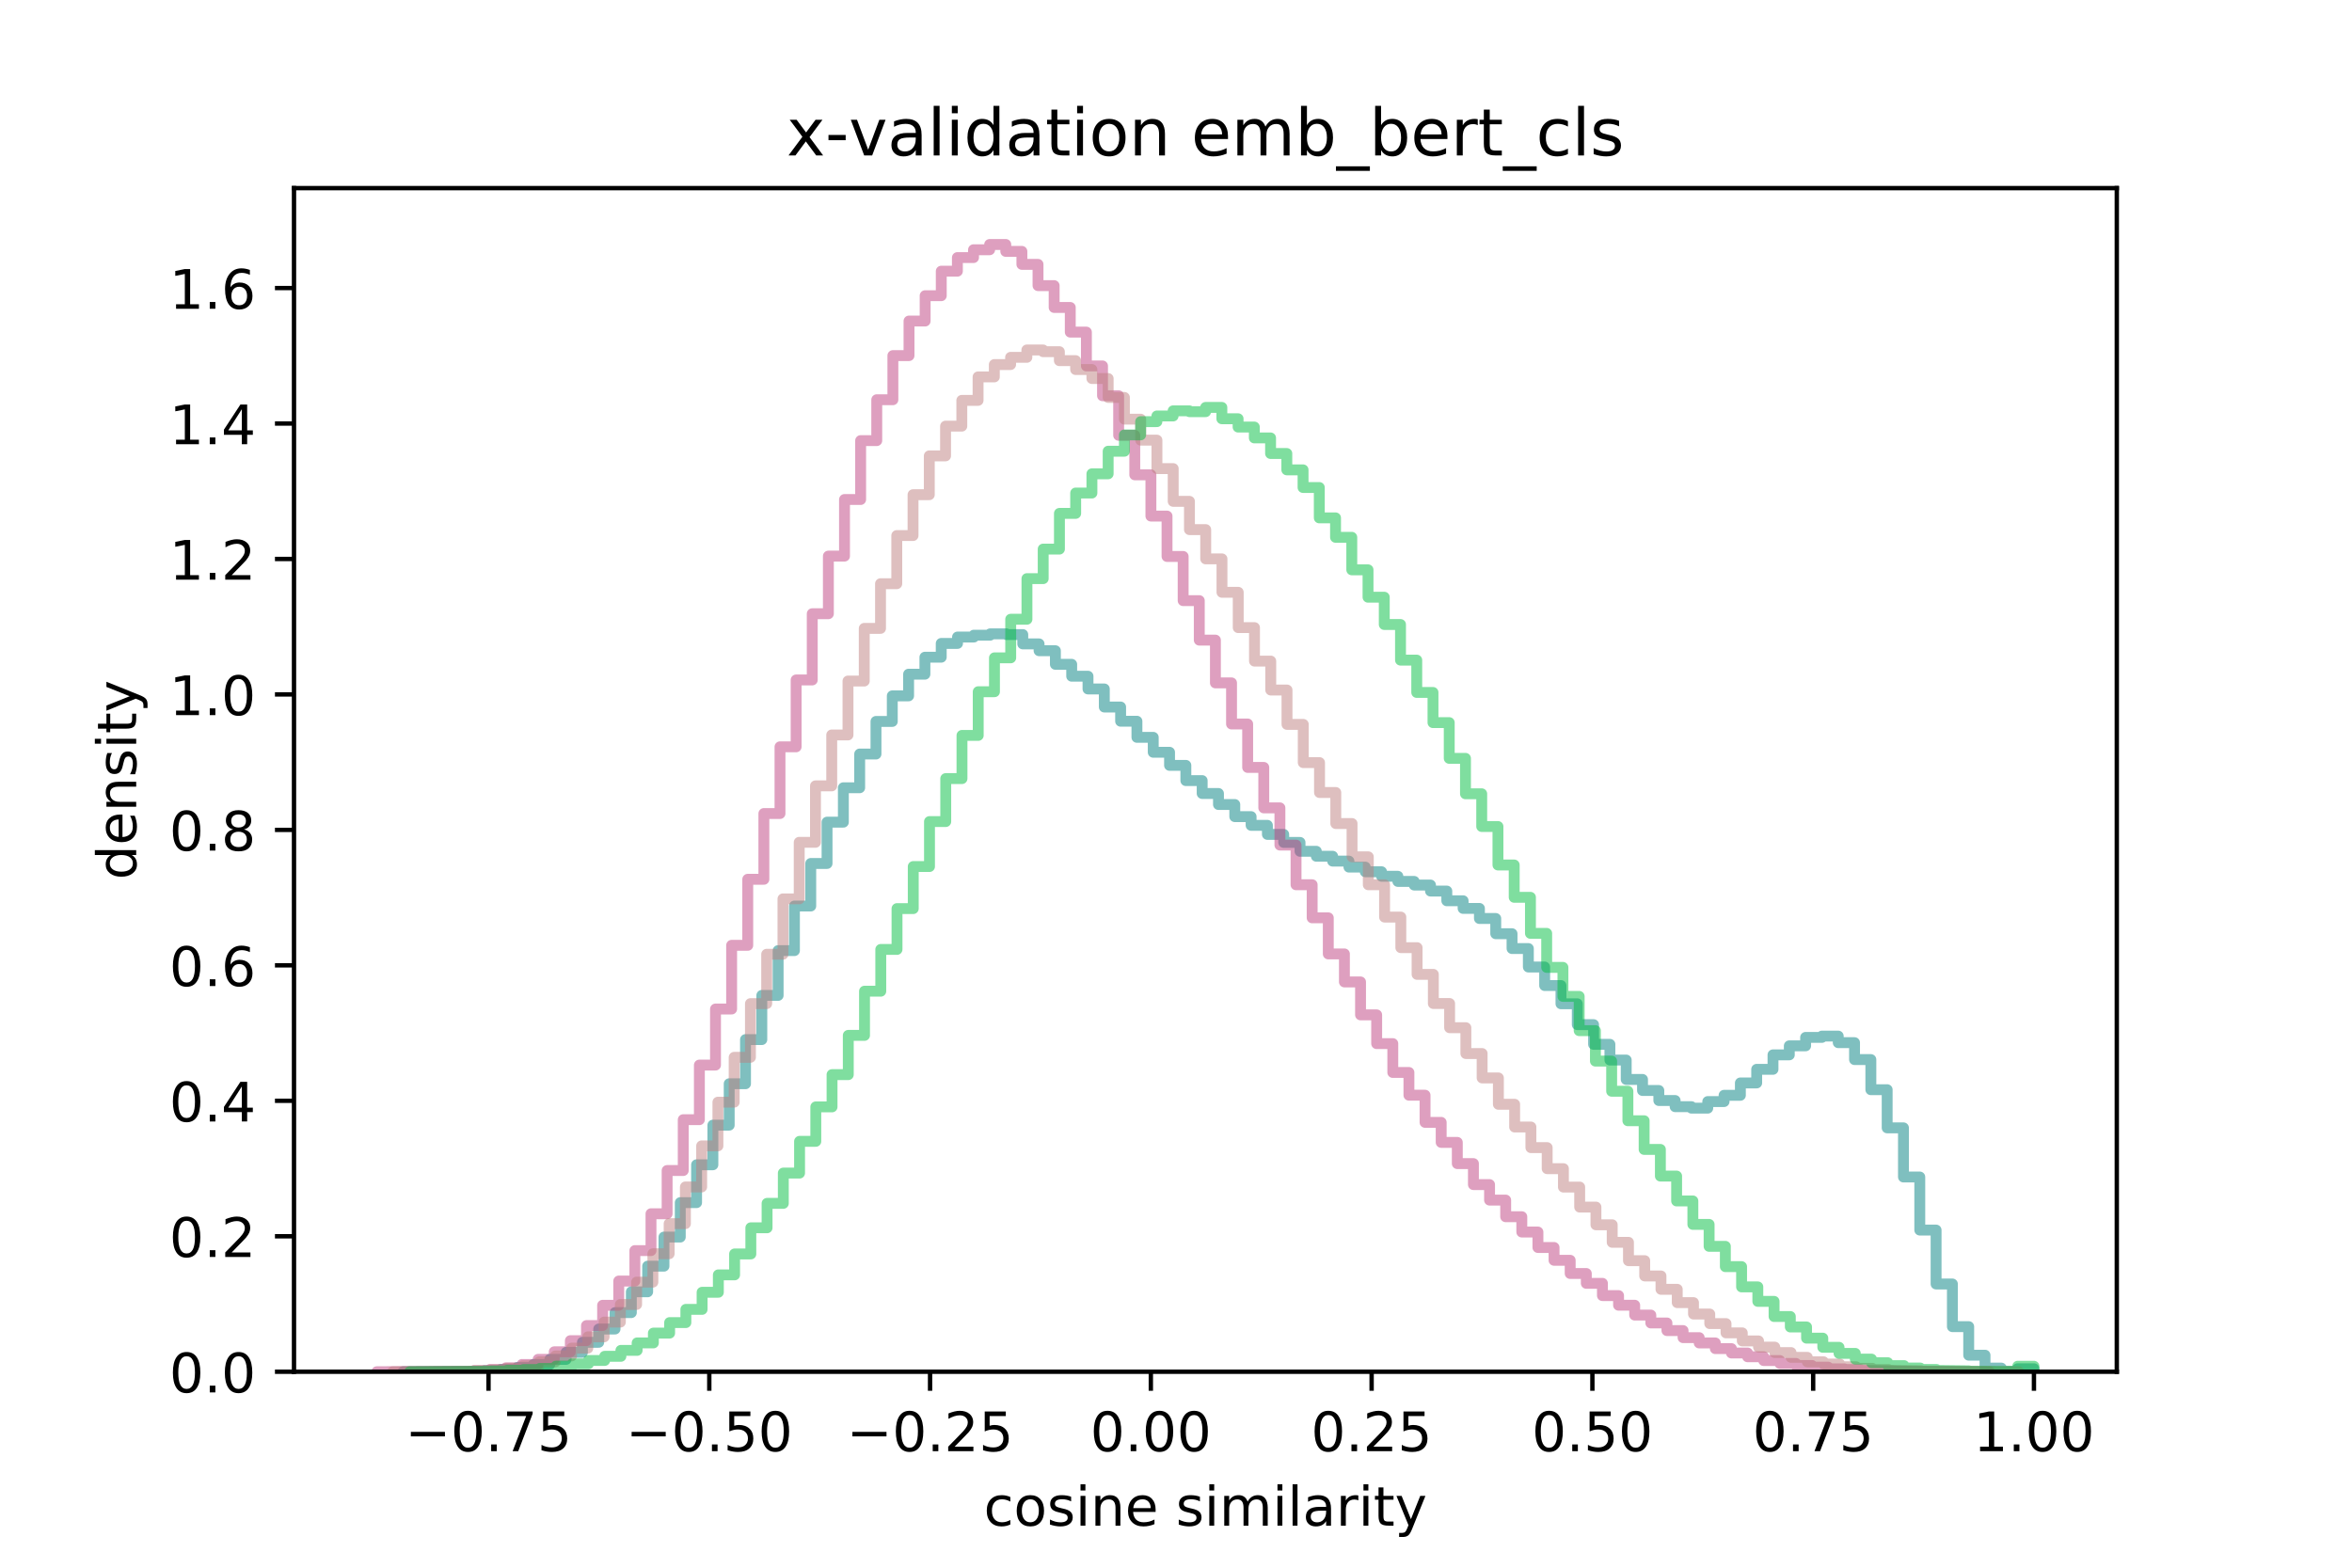 <?xml version="1.0" encoding="utf-8" standalone="no"?>
<!DOCTYPE svg PUBLIC "-//W3C//DTD SVG 1.1//EN"
  "http://www.w3.org/Graphics/SVG/1.1/DTD/svg11.dtd">
<!-- Created with matplotlib (https://matplotlib.org/) -->
<svg height="288pt" version="1.1" viewBox="0 0 432 288" width="432pt" xmlns="http://www.w3.org/2000/svg" xmlns:xlink="http://www.w3.org/1999/xlink">
 <defs>
  <style type="text/css">
*{stroke-linecap:butt;stroke-linejoin:round;}
  </style>
 </defs>
 <g id="figure_1">
  <g id="patch_1">
   <path d="M 0 288 
L 432 288 
L 432 0 
L 0 0 
z
" style="fill:#ffffff;"/>
  </g>
  <g id="axes_1">
   <g id="patch_2">
    <path d="M 54 252 
L 388.8 252 
L 388.8 34.56 
L 54 34.56 
z
" style="fill:#ffffff;"/>
   </g>
   <g id="patch_3">
    <path clip-path="url(#pd1821ebbb0)" d="M 74.023 252 
L 74.023 251.998 
L 89.001 251.89 
L 89.001 251.79 
L 91.997 251.79 
L 91.997 251.566 
L 94.992 251.566 
L 94.992 251.226 
L 97.988 251.226 
L 97.988 250.668 
L 100.984 250.668 
L 100.984 249.732 
L 103.979 249.732 
L 103.979 248.439 
L 106.975 248.439 
L 106.975 246.597 
L 109.97 246.597 
L 109.97 244.153 
L 112.966 244.153 
L 112.966 241.138 
L 115.962 241.138 
L 115.962 237.32 
L 118.957 237.32 
L 118.957 232.605 
L 121.953 232.605 
L 121.953 227.261 
L 124.948 227.261 
L 124.948 220.935 
L 127.944 220.935 
L 127.944 213.981 
L 130.939 213.981 
L 130.939 206.702 
L 133.935 206.702 
L 133.935 199.095 
L 136.931 199.095 
L 136.931 190.982 
L 139.926 190.982 
L 139.926 182.865 
L 142.922 182.865 
L 142.922 174.635 
L 145.917 174.635 
L 145.917 166.446 
L 148.913 166.446 
L 148.913 158.628 
L 151.909 158.628 
L 151.909 151.039 
L 154.904 151.039 
L 154.904 144.721 
L 157.9 144.721 
L 157.9 138.522 
L 160.895 138.522 
L 160.895 132.535 
L 163.891 132.535 
L 163.891 127.835 
L 166.886 127.835 
L 166.886 123.856 
L 169.882 123.856 
L 169.882 120.736 
L 172.878 120.736 
L 172.878 118.204 
L 175.873 118.204 
L 175.873 117.03 
L 178.869 117.03 
L 178.869 116.69 
L 181.864 116.69 
L 181.864 116.446 
L 184.86 116.446 
L 184.86 116.575 
L 187.856 116.575 
L 187.856 118.29 
L 190.851 118.29 
L 190.851 119.543 
L 193.847 119.543 
L 193.847 122.043 
L 196.842 122.043 
L 196.842 124.227 
L 199.838 124.227 
L 199.838 126.57 
L 202.833 126.57 
L 202.833 129.887 
L 205.829 129.887 
L 205.829 132.496 
L 208.825 132.496 
L 208.825 135.457 
L 211.82 135.457 
L 211.82 138.2 
L 214.816 138.2 
L 214.816 140.605 
L 217.811 140.605 
L 217.811 143.406 
L 220.807 143.406 
L 220.807 145.773 
L 223.803 145.773 
L 223.803 147.797 
L 226.798 147.797 
L 226.798 150.024 
L 229.794 150.024 
L 229.794 151.624 
L 232.789 151.624 
L 232.789 153.286 
L 235.785 153.286 
L 235.785 154.762 
L 238.78 154.762 
L 238.78 156.392 
L 241.776 156.392 
L 241.776 157.301 
L 244.772 157.301 
L 244.772 158.196 
L 247.767 158.196 
L 247.767 159.295 
L 250.763 159.295 
L 250.763 160.15 
L 253.758 160.15 
L 253.758 160.982 
L 256.754 160.982 
L 256.754 161.926 
L 259.75 161.926 
L 259.75 162.592 
L 262.745 162.592 
L 262.745 163.696 
L 265.741 163.696 
L 265.741 165.48 
L 268.736 165.48 
L 268.736 166.885 
L 271.732 166.885 
L 271.732 168.735 
L 274.728 168.735 
L 274.728 171.534 
L 277.723 171.534 
L 277.723 174.258 
L 280.719 174.258 
L 280.719 177.647 
L 283.714 177.647 
L 283.714 181.053 
L 286.71 181.053 
L 286.71 184.404 
L 289.705 184.404 
L 289.705 188.238 
L 292.701 188.238 
L 292.701 191.855 
L 295.697 191.855 
L 295.697 194.74 
L 298.692 194.74 
L 298.692 198.304 
L 301.688 198.304 
L 301.688 200.334 
L 304.683 200.334 
L 304.683 202.176 
L 307.679 202.176 
L 307.679 203.307 
L 310.675 203.307 
L 310.675 203.576 
L 313.67 203.576 
L 313.67 202.369 
L 316.666 202.369 
L 316.666 201.217 
L 319.661 201.217 
L 319.661 198.949 
L 322.657 198.949 
L 322.657 196.445 
L 325.652 196.445 
L 325.652 193.789 
L 328.648 193.789 
L 328.648 192.13 
L 331.644 192.13 
L 331.644 190.579 
L 334.639 190.579 
L 334.639 190.341 
L 337.635 190.341 
L 337.635 191.546 
L 340.63 191.546 
L 340.63 194.654 
L 343.626 194.654 
L 343.626 200.188 
L 346.622 200.188 
L 346.622 207.198 
L 349.617 207.198 
L 349.617 216.226 
L 352.613 216.226 
L 352.613 225.977 
L 355.608 225.977 
L 355.608 235.882 
L 358.604 235.882 
L 358.604 243.717 
L 361.599 243.717 
L 361.599 248.962 
L 364.595 248.962 
L 364.595 251.333 
L 367.591 251.333 
L 367.591 251.927 
L 370.586 251.927 
L 370.586 251.452 
L 373.582 251.452 
L 373.582 252 
L 373.582 252 
" style="fill:none;opacity:0.5;stroke:#008080;stroke-linejoin:miter;stroke-width:2;"/>
   </g>
   <g id="patch_4">
    <path clip-path="url(#pd1821ebbb0)" d="M 69.218 252 
L 69.218 251.999 
L 86.99 251.926 
L 86.99 251.817 
L 89.952 251.817 
L 89.952 251.601 
L 92.914 251.601 
L 92.914 251.282 
L 95.876 251.282 
L 95.876 250.667 
L 98.838 250.667 
L 98.838 249.726 
L 101.799 249.726 
L 101.799 248.339 
L 104.761 248.339 
L 104.761 246.292 
L 107.723 246.292 
L 107.723 243.521 
L 110.685 243.521 
L 110.685 239.797 
L 113.647 239.797 
L 113.647 235.342 
L 116.609 235.342 
L 116.609 229.747 
L 119.571 229.747 
L 119.571 222.978 
L 122.533 222.978 
L 122.533 215.035 
L 125.495 215.035 
L 125.495 205.696 
L 128.457 205.696 
L 128.457 195.665 
L 131.419 195.665 
L 131.419 185.367 
L 134.381 185.367 
L 134.381 173.664 
L 137.343 173.664 
L 137.343 161.533 
L 140.305 161.533 
L 140.305 149.454 
L 143.266 149.454 
L 143.266 137.197 
L 146.228 137.197 
L 146.228 124.913 
L 149.19 124.913 
L 149.19 112.748 
L 152.152 112.748 
L 152.152 102.161 
L 155.114 102.161 
L 155.114 91.765 
L 158.076 91.765 
L 158.076 80.943 
L 161.038 80.943 
L 161.038 73.434 
L 164 73.434 
L 164 65.327 
L 166.962 65.327 
L 166.962 58.976 
L 169.924 58.976 
L 169.924 54.322 
L 172.886 54.322 
L 172.886 49.818 
L 175.848 49.818 
L 175.848 47.318 
L 178.81 47.318 
L 178.81 45.881 
L 181.772 45.881 
L 181.772 44.914 
L 184.734 44.914 
L 184.734 46.183 
L 187.695 46.183 
L 187.695 48.569 
L 190.657 48.569 
L 190.657 52.471 
L 193.619 52.471 
L 193.619 56.484 
L 196.581 56.484 
L 196.581 61.011 
L 199.543 61.011 
L 199.543 67.225 
L 202.505 67.225 
L 202.505 72.703 
L 205.467 72.703 
L 205.467 79.974 
L 208.429 79.974 
L 208.429 87.229 
L 211.391 87.229 
L 211.391 94.807 
L 214.353 94.807 
L 214.353 102.227 
L 217.315 102.227 
L 217.315 110.343 
L 220.277 110.343 
L 220.277 117.597 
L 223.239 117.597 
L 223.239 125.454 
L 226.201 125.454 
L 226.201 133.005 
L 229.163 133.005 
L 229.163 140.983 
L 232.124 140.983 
L 232.124 148.414 
L 235.086 148.414 
L 235.086 155.248 
L 238.048 155.248 
L 238.048 162.538 
L 241.01 162.538 
L 241.01 168.614 
L 243.972 168.614 
L 243.972 175.246 
L 246.934 175.246 
L 246.934 180.391 
L 249.896 180.391 
L 249.896 186.442 
L 252.858 186.442 
L 252.858 191.723 
L 255.82 191.723 
L 255.82 197.023 
L 258.782 197.023 
L 258.782 201.199 
L 261.744 201.199 
L 261.744 206.188 
L 264.706 206.188 
L 264.706 209.869 
L 267.668 209.869 
L 267.668 213.766 
L 270.63 213.766 
L 270.63 217.622 
L 273.592 217.622 
L 273.592 220.47 
L 276.553 220.47 
L 276.553 223.524 
L 279.515 223.524 
L 279.515 226.334 
L 282.477 226.334 
L 282.477 229.176 
L 285.439 229.176 
L 285.439 231.529 
L 288.401 231.529 
L 288.401 233.956 
L 291.363 233.956 
L 291.363 235.762 
L 294.325 235.762 
L 294.325 238.012 
L 297.287 238.012 
L 297.287 239.782 
L 300.249 239.782 
L 300.249 241.589 
L 303.211 241.589 
L 303.211 243.043 
L 306.173 243.043 
L 306.173 244.44 
L 309.135 244.44 
L 309.135 245.738 
L 312.097 245.738 
L 312.097 246.712 
L 315.059 246.712 
L 315.059 247.754 
L 318.021 247.754 
L 318.021 248.56 
L 320.982 248.56 
L 320.982 249.249 
L 323.944 249.249 
L 323.944 249.947 
L 326.906 249.947 
L 326.906 250.479 
L 329.868 250.479 
L 329.868 250.852 
L 332.83 250.852 
L 332.83 251.16 
L 335.792 251.16 
L 335.792 251.471 
L 338.754 251.471 
L 338.754 251.595 
L 341.716 251.595 
L 341.716 251.741 
L 347.64 251.847 
L 347.64 251.891 
L 365.411 251.998 
L 365.411 252 
" style="fill:none;opacity:0.5;stroke:#bf4080;stroke-linejoin:miter;stroke-width:2;"/>
   </g>
   <g id="patch_5">
    <path clip-path="url(#pd1821ebbb0)" d="M 72.133 252 
L 72.133 251.997 
L 87.066 251.904 
L 87.066 251.802 
L 90.052 251.802 
L 90.052 251.64 
L 93.039 251.64 
L 93.039 251.379 
L 96.025 251.379 
L 96.025 250.907 
L 99.012 250.907 
L 99.012 250.175 
L 101.998 250.175 
L 101.998 249.1 
L 104.985 249.1 
L 104.985 247.67 
L 107.971 247.67 
L 107.971 245.594 
L 110.958 245.594 
L 110.958 242.883 
L 113.944 242.883 
L 113.944 239.643 
L 116.931 239.643 
L 116.931 235.541 
L 119.917 235.541 
L 119.917 230.329 
L 122.904 230.329 
L 122.904 224.799 
L 125.89 224.799 
L 125.89 218.054 
L 128.876 218.054 
L 128.876 210.509 
L 131.863 210.509 
L 131.863 202.48 
L 134.849 202.48 
L 134.849 194.241 
L 137.836 194.241 
L 137.836 184.377 
L 140.822 184.377 
L 140.822 175.307 
L 143.809 175.307 
L 143.809 165.132 
L 146.795 165.132 
L 146.795 154.742 
L 149.782 154.742 
L 149.782 144.372 
L 152.768 144.372 
L 152.768 135.018 
L 155.755 135.018 
L 155.755 125.111 
L 158.741 125.111 
L 158.741 115.442 
L 161.728 115.442 
L 161.728 107.234 
L 164.714 107.234 
L 164.714 98.389 
L 167.701 98.389 
L 167.701 90.882 
L 170.687 90.882 
L 170.687 83.747 
L 173.674 83.747 
L 173.674 78.284 
L 176.66 78.284 
L 176.66 73.552 
L 179.647 73.552 
L 179.647 69.239 
L 182.633 69.239 
L 182.633 66.975 
L 185.62 66.975 
L 185.62 65.648 
L 188.606 65.648 
L 188.606 64.294 
L 191.593 64.294 
L 191.593 64.608 
L 194.579 64.608 
L 194.579 66.253 
L 197.566 66.253 
L 197.566 67.888 
L 200.552 67.888 
L 200.552 69.537 
L 203.539 69.537 
L 203.539 73.015 
L 206.525 73.015 
L 206.525 77.004 
L 209.512 77.004 
L 209.512 80.86 
L 212.498 80.86 
L 212.498 86.086 
L 215.485 86.086 
L 215.485 92.102 
L 218.471 92.102 
L 218.471 97.296 
L 221.457 97.296 
L 221.457 102.673 
L 224.444 102.673 
L 224.444 108.811 
L 227.43 108.811 
L 227.43 115.3 
L 230.417 115.3 
L 230.417 121.449 
L 233.403 121.449 
L 233.403 126.764 
L 236.39 126.764 
L 236.39 133.077 
L 239.376 133.077 
L 239.376 140.098 
L 242.363 140.098 
L 242.363 145.593 
L 245.349 145.593 
L 245.349 151.294 
L 248.336 151.294 
L 248.336 157.411 
L 251.322 157.411 
L 251.322 162.541 
L 254.309 162.541 
L 254.309 168.478 
L 257.295 168.478 
L 257.295 174.094 
L 260.282 174.094 
L 260.282 179.002 
L 263.268 179.002 
L 263.268 184.355 
L 266.255 184.355 
L 266.255 188.801 
L 269.241 188.801 
L 269.241 193.546 
L 272.228 193.546 
L 272.228 198.027 
L 275.214 198.027 
L 275.214 202.868 
L 278.201 202.868 
L 278.201 207.044 
L 281.187 207.044 
L 281.187 210.83 
L 284.174 210.83 
L 284.174 214.696 
L 287.16 214.696 
L 287.16 218.077 
L 290.147 218.077 
L 290.147 221.754 
L 293.133 221.754 
L 293.133 225.006 
L 296.12 225.006 
L 296.12 228.226 
L 299.106 228.226 
L 299.106 231.598 
L 302.093 231.598 
L 302.093 234.408 
L 305.079 234.408 
L 305.079 236.86 
L 308.066 236.86 
L 308.066 239.306 
L 311.052 239.306 
L 311.052 241.403 
L 314.038 241.403 
L 314.038 243.159 
L 317.025 243.159 
L 317.025 244.863 
L 320.011 244.863 
L 320.011 246.342 
L 322.998 246.342 
L 322.998 247.481 
L 325.984 247.481 
L 325.984 248.481 
L 328.971 248.481 
L 328.971 249.357 
L 331.957 249.357 
L 331.957 250.177 
L 334.944 250.177 
L 334.944 250.594 
L 337.93 250.594 
L 337.93 251.087 
L 340.917 251.087 
L 340.917 251.371 
L 343.903 251.371 
L 343.903 251.607 
L 346.89 251.607 
L 346.89 251.745 
L 352.863 251.815 
L 352.863 251.894 
L 370.782 251.993 
L 370.782 252 
" style="fill:none;opacity:0.5;stroke:#bf8080;stroke-linejoin:miter;stroke-width:2;"/>
   </g>
   <g id="patch_6">
    <path clip-path="url(#pd1821ebbb0)" d="M 75.262 252 
L 75.262 251.997 
L 90.178 251.926 
L 90.178 251.872 
L 93.161 251.872 
L 93.161 251.73 
L 96.144 251.73 
L 96.144 251.595 
L 99.127 251.595 
L 99.127 251.4 
L 102.11 251.4 
L 102.11 250.977 
L 105.094 250.977 
L 105.094 250.554 
L 108.077 250.554 
L 108.077 249.93 
L 111.06 249.93 
L 111.06 249.169 
L 114.043 249.169 
L 114.043 248.078 
L 117.026 248.078 
L 117.026 246.707 
L 120.01 246.707 
L 120.01 244.906 
L 122.993 244.906 
L 122.993 242.972 
L 125.976 242.972 
L 125.976 240.544 
L 128.959 240.544 
L 128.959 237.404 
L 131.942 237.404 
L 131.942 234.207 
L 134.926 234.207 
L 134.926 230.364 
L 137.909 230.364 
L 137.909 225.558 
L 140.892 225.558 
L 140.892 221.07 
L 143.875 221.07 
L 143.875 215.507 
L 146.859 215.507 
L 146.859 209.676 
L 149.842 209.676 
L 149.842 203.346 
L 152.825 203.346 
L 152.825 197.42 
L 155.808 197.42 
L 155.808 190.208 
L 158.791 190.208 
L 158.791 182.093 
L 161.775 182.093 
L 161.775 174.419 
L 164.758 174.419 
L 164.758 166.917 
L 167.741 166.917 
L 167.741 159.191 
L 170.724 159.191 
L 170.724 150.931 
L 173.707 150.931 
L 173.707 143.035 
L 176.691 143.035 
L 176.691 135.102 
L 179.674 135.102 
L 179.674 127.077 
L 182.657 127.077 
L 182.657 120.853 
L 185.64 120.853 
L 185.64 113.761 
L 188.623 113.761 
L 188.623 106.298 
L 191.607 106.298 
L 191.607 100.873 
L 194.59 100.873 
L 194.59 94.316 
L 197.573 94.316 
L 197.573 90.575 
L 200.556 90.575 
L 200.556 87.044 
L 203.539 87.044 
L 203.539 82.895 
L 206.523 82.895 
L 206.523 79.895 
L 209.506 79.895 
L 209.506 77.46 
L 212.489 77.46 
L 212.489 76.418 
L 215.472 76.418 
L 215.472 75.474 
L 218.455 75.474 
L 218.455 75.626 
L 221.439 75.626 
L 221.439 74.846 
L 224.422 74.846 
L 224.422 76.929 
L 227.405 76.929 
L 227.405 78.452 
L 230.388 78.452 
L 230.388 80.451 
L 233.371 80.451 
L 233.371 83.315 
L 236.355 83.315 
L 236.355 86.317 
L 239.338 86.317 
L 239.338 89.561 
L 242.321 89.561 
L 242.321 95.14 
L 245.304 95.14 
L 245.304 98.708 
L 248.287 98.708 
L 248.287 104.682 
L 251.271 104.682 
L 251.271 109.713 
L 254.254 109.713 
L 254.254 114.727 
L 257.237 114.727 
L 257.237 121.271 
L 260.22 121.271 
L 260.22 127.21 
L 263.203 127.21 
L 263.203 132.753 
L 266.187 132.753 
L 266.187 139.317 
L 269.17 139.317 
L 269.17 145.828 
L 272.153 145.828 
L 272.153 151.838 
L 275.136 151.838 
L 275.136 158.908 
L 278.119 158.908 
L 278.119 164.846 
L 281.103 164.846 
L 281.103 171.469 
L 284.086 171.469 
L 284.086 177.719 
L 287.069 177.719 
L 287.069 183.046 
L 290.052 183.046 
L 290.052 189.341 
L 293.035 189.341 
L 293.035 194.932 
L 296.019 194.932 
L 296.019 200.47 
L 299.002 200.47 
L 299.002 205.893 
L 301.985 205.893 
L 301.985 211.16 
L 304.968 211.16 
L 304.968 216.057 
L 307.951 216.057 
L 307.951 220.624 
L 310.935 220.624 
L 310.935 224.935 
L 313.918 224.935 
L 313.918 228.964 
L 316.901 228.964 
L 316.901 232.694 
L 319.884 232.694 
L 319.884 236.416 
L 322.867 236.416 
L 322.867 239.074 
L 325.851 239.074 
L 325.851 241.856 
L 328.834 241.856 
L 328.834 243.777 
L 331.817 243.777 
L 331.817 245.831 
L 334.8 245.831 
L 334.8 247.513 
L 337.783 247.513 
L 337.783 248.632 
L 340.767 248.632 
L 340.767 249.685 
L 343.75 249.685 
L 343.75 250.34 
L 346.733 250.34 
L 346.733 250.876 
L 349.716 250.876 
L 349.716 251.322 
L 352.699 251.322 
L 352.699 251.587 
L 355.683 251.587 
L 355.683 251.767 
L 361.649 251.839 
L 361.649 251.898 
L 370.599 251.965 
L 370.599 250.99 
L 373.582 250.99 
L 373.582 252 
L 373.582 252 
" style="fill:none;opacity:0.5;stroke:#00bf40;stroke-linejoin:miter;stroke-width:2;"/>
   </g>
   <g id="matplotlib.axis_1">
    <g id="xtick_1">
     <g id="line2d_1">
      <defs>
       <path d="M 0 0 
L 0 3.5 
" id="m291873045f" style="stroke:#000000;stroke-width:0.8;"/>
      </defs>
      <g>
       <use style="stroke:#000000;stroke-width:0.8;" x="89.727" xlink:href="#m291873045f" y="252"/>
      </g>
     </g>
     <g id="text_1">
      <!-- −0.75 -->
      <defs>
       <path d="M 10.594 35.5 
L 73.188 35.5 
L 73.188 27.203 
L 10.594 27.203 
z
" id="DejaVuSans-8722"/>
       <path d="M 31.781 66.406 
Q 24.172 66.406 20.328 58.906 
Q 16.5 51.422 16.5 36.375 
Q 16.5 21.391 20.328 13.891 
Q 24.172 6.391 31.781 6.391 
Q 39.453 6.391 43.281 13.891 
Q 47.125 21.391 47.125 36.375 
Q 47.125 51.422 43.281 58.906 
Q 39.453 66.406 31.781 66.406 
z
M 31.781 74.219 
Q 44.047 74.219 50.516 64.516 
Q 56.984 54.828 56.984 36.375 
Q 56.984 17.969 50.516 8.266 
Q 44.047 -1.422 31.781 -1.422 
Q 19.531 -1.422 13.062 8.266 
Q 6.594 17.969 6.594 36.375 
Q 6.594 54.828 13.062 64.516 
Q 19.531 74.219 31.781 74.219 
z
" id="DejaVuSans-48"/>
       <path d="M 10.688 12.406 
L 21 12.406 
L 21 0 
L 10.688 0 
z
" id="DejaVuSans-46"/>
       <path d="M 8.203 72.906 
L 55.078 72.906 
L 55.078 68.703 
L 28.609 0 
L 18.312 0 
L 43.219 64.594 
L 8.203 64.594 
z
" id="DejaVuSans-55"/>
       <path d="M 10.797 72.906 
L 49.516 72.906 
L 49.516 64.594 
L 19.828 64.594 
L 19.828 46.734 
Q 21.969 47.469 24.109 47.828 
Q 26.266 48.188 28.422 48.188 
Q 40.625 48.188 47.75 41.5 
Q 54.891 34.812 54.891 23.391 
Q 54.891 11.625 47.562 5.094 
Q 40.234 -1.422 26.906 -1.422 
Q 22.312 -1.422 17.547 -0.641 
Q 12.797 0.141 7.719 1.703 
L 7.719 11.625 
Q 12.109 9.234 16.797 8.062 
Q 21.484 6.891 26.703 6.891 
Q 35.156 6.891 40.078 11.328 
Q 45.016 15.766 45.016 23.391 
Q 45.016 31 40.078 35.438 
Q 35.156 39.891 26.703 39.891 
Q 22.75 39.891 18.812 39.016 
Q 14.891 38.141 10.797 36.281 
z
" id="DejaVuSans-53"/>
      </defs>
      <g transform="translate(74.404 266.598)scale(0.1 -0.1)">
       <use xlink:href="#DejaVuSans-8722"/>
       <use x="83.789" xlink:href="#DejaVuSans-48"/>
       <use x="147.412" xlink:href="#DejaVuSans-46"/>
       <use x="179.199" xlink:href="#DejaVuSans-55"/>
       <use x="242.822" xlink:href="#DejaVuSans-53"/>
      </g>
     </g>
    </g>
    <g id="xtick_2">
     <g id="line2d_2">
      <g>
       <use style="stroke:#000000;stroke-width:0.8;" x="130.278" xlink:href="#m291873045f" y="252"/>
      </g>
     </g>
     <g id="text_2">
      <!-- −0.50 -->
      <g transform="translate(114.955 266.598)scale(0.1 -0.1)">
       <use xlink:href="#DejaVuSans-8722"/>
       <use x="83.789" xlink:href="#DejaVuSans-48"/>
       <use x="147.412" xlink:href="#DejaVuSans-46"/>
       <use x="179.199" xlink:href="#DejaVuSans-53"/>
       <use x="242.822" xlink:href="#DejaVuSans-48"/>
      </g>
     </g>
    </g>
    <g id="xtick_3">
     <g id="line2d_3">
      <g>
       <use style="stroke:#000000;stroke-width:0.8;" x="170.828" xlink:href="#m291873045f" y="252"/>
      </g>
     </g>
     <g id="text_3">
      <!-- −0.25 -->
      <defs>
       <path d="M 19.188 8.297 
L 53.609 8.297 
L 53.609 0 
L 7.328 0 
L 7.328 8.297 
Q 12.938 14.109 22.625 23.891 
Q 32.328 33.688 34.812 36.531 
Q 39.547 41.844 41.422 45.531 
Q 43.312 49.219 43.312 52.781 
Q 43.312 58.594 39.234 62.25 
Q 35.156 65.922 28.609 65.922 
Q 23.969 65.922 18.812 64.312 
Q 13.672 62.703 7.812 59.422 
L 7.812 69.391 
Q 13.766 71.781 18.938 73 
Q 24.125 74.219 28.422 74.219 
Q 39.75 74.219 46.484 68.547 
Q 53.219 62.891 53.219 53.422 
Q 53.219 48.922 51.531 44.891 
Q 49.859 40.875 45.406 35.406 
Q 44.188 33.984 37.641 27.219 
Q 31.109 20.453 19.188 8.297 
z
" id="DejaVuSans-50"/>
      </defs>
      <g transform="translate(155.506 266.598)scale(0.1 -0.1)">
       <use xlink:href="#DejaVuSans-8722"/>
       <use x="83.789" xlink:href="#DejaVuSans-48"/>
       <use x="147.412" xlink:href="#DejaVuSans-46"/>
       <use x="179.199" xlink:href="#DejaVuSans-50"/>
       <use x="242.822" xlink:href="#DejaVuSans-53"/>
      </g>
     </g>
    </g>
    <g id="xtick_4">
     <g id="line2d_4">
      <g>
       <use style="stroke:#000000;stroke-width:0.8;" x="211.379" xlink:href="#m291873045f" y="252"/>
      </g>
     </g>
     <g id="text_4">
      <!-- 0.00 -->
      <g transform="translate(200.246 266.598)scale(0.1 -0.1)">
       <use xlink:href="#DejaVuSans-48"/>
       <use x="63.623" xlink:href="#DejaVuSans-46"/>
       <use x="95.41" xlink:href="#DejaVuSans-48"/>
       <use x="159.033" xlink:href="#DejaVuSans-48"/>
      </g>
     </g>
    </g>
    <g id="xtick_5">
     <g id="line2d_5">
      <g>
       <use style="stroke:#000000;stroke-width:0.8;" x="251.93" xlink:href="#m291873045f" y="252"/>
      </g>
     </g>
     <g id="text_5">
      <!-- 0.25 -->
      <g transform="translate(240.797 266.598)scale(0.1 -0.1)">
       <use xlink:href="#DejaVuSans-48"/>
       <use x="63.623" xlink:href="#DejaVuSans-46"/>
       <use x="95.41" xlink:href="#DejaVuSans-50"/>
       <use x="159.033" xlink:href="#DejaVuSans-53"/>
      </g>
     </g>
    </g>
    <g id="xtick_6">
     <g id="line2d_6">
      <g>
       <use style="stroke:#000000;stroke-width:0.8;" x="292.48" xlink:href="#m291873045f" y="252"/>
      </g>
     </g>
     <g id="text_6">
      <!-- 0.50 -->
      <g transform="translate(281.348 266.598)scale(0.1 -0.1)">
       <use xlink:href="#DejaVuSans-48"/>
       <use x="63.623" xlink:href="#DejaVuSans-46"/>
       <use x="95.41" xlink:href="#DejaVuSans-53"/>
       <use x="159.033" xlink:href="#DejaVuSans-48"/>
      </g>
     </g>
    </g>
    <g id="xtick_7">
     <g id="line2d_7">
      <g>
       <use style="stroke:#000000;stroke-width:0.8;" x="333.031" xlink:href="#m291873045f" y="252"/>
      </g>
     </g>
     <g id="text_7">
      <!-- 0.75 -->
      <g transform="translate(321.898 266.598)scale(0.1 -0.1)">
       <use xlink:href="#DejaVuSans-48"/>
       <use x="63.623" xlink:href="#DejaVuSans-46"/>
       <use x="95.41" xlink:href="#DejaVuSans-55"/>
       <use x="159.033" xlink:href="#DejaVuSans-53"/>
      </g>
     </g>
    </g>
    <g id="xtick_8">
     <g id="line2d_8">
      <g>
       <use style="stroke:#000000;stroke-width:0.8;" x="373.582" xlink:href="#m291873045f" y="252"/>
      </g>
     </g>
     <g id="text_8">
      <!-- 1.00 -->
      <defs>
       <path d="M 12.406 8.297 
L 28.516 8.297 
L 28.516 63.922 
L 10.984 60.406 
L 10.984 69.391 
L 28.422 72.906 
L 38.281 72.906 
L 38.281 8.297 
L 54.391 8.297 
L 54.391 0 
L 12.406 0 
z
" id="DejaVuSans-49"/>
      </defs>
      <g transform="translate(362.449 266.598)scale(0.1 -0.1)">
       <use xlink:href="#DejaVuSans-49"/>
       <use x="63.623" xlink:href="#DejaVuSans-46"/>
       <use x="95.41" xlink:href="#DejaVuSans-48"/>
       <use x="159.033" xlink:href="#DejaVuSans-48"/>
      </g>
     </g>
    </g>
    <g id="text_9">
     <!-- cosine similarity -->
     <defs>
      <path d="M 48.781 52.594 
L 48.781 44.188 
Q 44.969 46.297 41.141 47.344 
Q 37.312 48.391 33.406 48.391 
Q 24.656 48.391 19.812 42.844 
Q 14.984 37.312 14.984 27.297 
Q 14.984 17.281 19.812 11.734 
Q 24.656 6.203 33.406 6.203 
Q 37.312 6.203 41.141 7.25 
Q 44.969 8.297 48.781 10.406 
L 48.781 2.094 
Q 45.016 0.344 40.984 -0.531 
Q 36.969 -1.422 32.422 -1.422 
Q 20.062 -1.422 12.781 6.344 
Q 5.516 14.109 5.516 27.297 
Q 5.516 40.672 12.859 48.328 
Q 20.219 56 33.016 56 
Q 37.156 56 41.109 55.141 
Q 45.062 54.297 48.781 52.594 
z
" id="DejaVuSans-99"/>
      <path d="M 30.609 48.391 
Q 23.391 48.391 19.188 42.75 
Q 14.984 37.109 14.984 27.297 
Q 14.984 17.484 19.156 11.844 
Q 23.344 6.203 30.609 6.203 
Q 37.797 6.203 41.984 11.859 
Q 46.188 17.531 46.188 27.297 
Q 46.188 37.016 41.984 42.703 
Q 37.797 48.391 30.609 48.391 
z
M 30.609 56 
Q 42.328 56 49.016 48.375 
Q 55.719 40.766 55.719 27.297 
Q 55.719 13.875 49.016 6.219 
Q 42.328 -1.422 30.609 -1.422 
Q 18.844 -1.422 12.172 6.219 
Q 5.516 13.875 5.516 27.297 
Q 5.516 40.766 12.172 48.375 
Q 18.844 56 30.609 56 
z
" id="DejaVuSans-111"/>
      <path d="M 44.281 53.078 
L 44.281 44.578 
Q 40.484 46.531 36.375 47.5 
Q 32.281 48.484 27.875 48.484 
Q 21.188 48.484 17.844 46.438 
Q 14.5 44.391 14.5 40.281 
Q 14.5 37.156 16.891 35.375 
Q 19.281 33.594 26.516 31.984 
L 29.594 31.297 
Q 39.156 29.25 43.188 25.516 
Q 47.219 21.781 47.219 15.094 
Q 47.219 7.469 41.188 3.016 
Q 35.156 -1.422 24.609 -1.422 
Q 20.219 -1.422 15.453 -0.562 
Q 10.688 0.297 5.422 2 
L 5.422 11.281 
Q 10.406 8.688 15.234 7.391 
Q 20.062 6.109 24.812 6.109 
Q 31.156 6.109 34.562 8.281 
Q 37.984 10.453 37.984 14.406 
Q 37.984 18.062 35.516 20.016 
Q 33.062 21.969 24.703 23.781 
L 21.578 24.516 
Q 13.234 26.266 9.516 29.906 
Q 5.812 33.547 5.812 39.891 
Q 5.812 47.609 11.281 51.797 
Q 16.75 56 26.812 56 
Q 31.781 56 36.172 55.266 
Q 40.578 54.547 44.281 53.078 
z
" id="DejaVuSans-115"/>
      <path d="M 9.422 54.688 
L 18.406 54.688 
L 18.406 0 
L 9.422 0 
z
M 9.422 75.984 
L 18.406 75.984 
L 18.406 64.594 
L 9.422 64.594 
z
" id="DejaVuSans-105"/>
      <path d="M 54.891 33.016 
L 54.891 0 
L 45.906 0 
L 45.906 32.719 
Q 45.906 40.484 42.875 44.328 
Q 39.844 48.188 33.797 48.188 
Q 26.516 48.188 22.312 43.547 
Q 18.109 38.922 18.109 30.906 
L 18.109 0 
L 9.078 0 
L 9.078 54.688 
L 18.109 54.688 
L 18.109 46.188 
Q 21.344 51.125 25.703 53.562 
Q 30.078 56 35.797 56 
Q 45.219 56 50.047 50.172 
Q 54.891 44.344 54.891 33.016 
z
" id="DejaVuSans-110"/>
      <path d="M 56.203 29.594 
L 56.203 25.203 
L 14.891 25.203 
Q 15.484 15.922 20.484 11.062 
Q 25.484 6.203 34.422 6.203 
Q 39.594 6.203 44.453 7.469 
Q 49.312 8.734 54.109 11.281 
L 54.109 2.781 
Q 49.266 0.734 44.188 -0.344 
Q 39.109 -1.422 33.891 -1.422 
Q 20.797 -1.422 13.156 6.188 
Q 5.516 13.812 5.516 26.812 
Q 5.516 40.234 12.766 48.109 
Q 20.016 56 32.328 56 
Q 43.359 56 49.781 48.891 
Q 56.203 41.797 56.203 29.594 
z
M 47.219 32.234 
Q 47.125 39.594 43.094 43.984 
Q 39.062 48.391 32.422 48.391 
Q 24.906 48.391 20.391 44.141 
Q 15.875 39.891 15.188 32.172 
z
" id="DejaVuSans-101"/>
      <path id="DejaVuSans-32"/>
      <path d="M 52 44.188 
Q 55.375 50.25 60.062 53.125 
Q 64.75 56 71.094 56 
Q 79.641 56 84.281 50.016 
Q 88.922 44.047 88.922 33.016 
L 88.922 0 
L 79.891 0 
L 79.891 32.719 
Q 79.891 40.578 77.094 44.375 
Q 74.312 48.188 68.609 48.188 
Q 61.625 48.188 57.562 43.547 
Q 53.516 38.922 53.516 30.906 
L 53.516 0 
L 44.484 0 
L 44.484 32.719 
Q 44.484 40.625 41.703 44.406 
Q 38.922 48.188 33.109 48.188 
Q 26.219 48.188 22.156 43.531 
Q 18.109 38.875 18.109 30.906 
L 18.109 0 
L 9.078 0 
L 9.078 54.688 
L 18.109 54.688 
L 18.109 46.188 
Q 21.188 51.219 25.484 53.609 
Q 29.781 56 35.688 56 
Q 41.656 56 45.828 52.969 
Q 50 49.953 52 44.188 
z
" id="DejaVuSans-109"/>
      <path d="M 9.422 75.984 
L 18.406 75.984 
L 18.406 0 
L 9.422 0 
z
" id="DejaVuSans-108"/>
      <path d="M 34.281 27.484 
Q 23.391 27.484 19.188 25 
Q 14.984 22.516 14.984 16.5 
Q 14.984 11.719 18.141 8.906 
Q 21.297 6.109 26.703 6.109 
Q 34.188 6.109 38.703 11.406 
Q 43.219 16.703 43.219 25.484 
L 43.219 27.484 
z
M 52.203 31.203 
L 52.203 0 
L 43.219 0 
L 43.219 8.297 
Q 40.141 3.328 35.547 0.953 
Q 30.953 -1.422 24.312 -1.422 
Q 15.922 -1.422 10.953 3.297 
Q 6 8.016 6 15.922 
Q 6 25.141 12.172 29.828 
Q 18.359 34.516 30.609 34.516 
L 43.219 34.516 
L 43.219 35.406 
Q 43.219 41.609 39.141 45 
Q 35.062 48.391 27.688 48.391 
Q 23 48.391 18.547 47.266 
Q 14.109 46.141 10.016 43.891 
L 10.016 52.203 
Q 14.938 54.109 19.578 55.047 
Q 24.219 56 28.609 56 
Q 40.484 56 46.344 49.844 
Q 52.203 43.703 52.203 31.203 
z
" id="DejaVuSans-97"/>
      <path d="M 41.109 46.297 
Q 39.594 47.172 37.812 47.578 
Q 36.031 48 33.891 48 
Q 26.266 48 22.188 43.047 
Q 18.109 38.094 18.109 28.812 
L 18.109 0 
L 9.078 0 
L 9.078 54.688 
L 18.109 54.688 
L 18.109 46.188 
Q 20.953 51.172 25.484 53.578 
Q 30.031 56 36.531 56 
Q 37.453 56 38.578 55.875 
Q 39.703 55.766 41.062 55.516 
z
" id="DejaVuSans-114"/>
      <path d="M 18.312 70.219 
L 18.312 54.688 
L 36.812 54.688 
L 36.812 47.703 
L 18.312 47.703 
L 18.312 18.016 
Q 18.312 11.328 20.141 9.422 
Q 21.969 7.516 27.594 7.516 
L 36.812 7.516 
L 36.812 0 
L 27.594 0 
Q 17.188 0 13.234 3.875 
Q 9.281 7.766 9.281 18.016 
L 9.281 47.703 
L 2.688 47.703 
L 2.688 54.688 
L 9.281 54.688 
L 9.281 70.219 
z
" id="DejaVuSans-116"/>
      <path d="M 32.172 -5.078 
Q 28.375 -14.844 24.75 -17.812 
Q 21.141 -20.797 15.094 -20.797 
L 7.906 -20.797 
L 7.906 -13.281 
L 13.188 -13.281 
Q 16.891 -13.281 18.938 -11.516 
Q 21 -9.766 23.484 -3.219 
L 25.094 0.875 
L 2.984 54.688 
L 12.5 54.688 
L 29.594 11.922 
L 46.688 54.688 
L 56.203 54.688 
z
" id="DejaVuSans-121"/>
     </defs>
     <g transform="translate(180.693 280.277)scale(0.1 -0.1)">
      <use xlink:href="#DejaVuSans-99"/>
      <use x="54.98" xlink:href="#DejaVuSans-111"/>
      <use x="116.162" xlink:href="#DejaVuSans-115"/>
      <use x="168.262" xlink:href="#DejaVuSans-105"/>
      <use x="196.045" xlink:href="#DejaVuSans-110"/>
      <use x="259.424" xlink:href="#DejaVuSans-101"/>
      <use x="320.947" xlink:href="#DejaVuSans-32"/>
      <use x="352.734" xlink:href="#DejaVuSans-115"/>
      <use x="404.834" xlink:href="#DejaVuSans-105"/>
      <use x="432.617" xlink:href="#DejaVuSans-109"/>
      <use x="530.029" xlink:href="#DejaVuSans-105"/>
      <use x="557.812" xlink:href="#DejaVuSans-108"/>
      <use x="585.596" xlink:href="#DejaVuSans-97"/>
      <use x="646.875" xlink:href="#DejaVuSans-114"/>
      <use x="687.988" xlink:href="#DejaVuSans-105"/>
      <use x="715.771" xlink:href="#DejaVuSans-116"/>
      <use x="754.98" xlink:href="#DejaVuSans-121"/>
     </g>
    </g>
   </g>
   <g id="matplotlib.axis_2">
    <g id="ytick_1">
     <g id="line2d_9">
      <defs>
       <path d="M 0 0 
L -3.5 0 
" id="m2fa676b5dd" style="stroke:#000000;stroke-width:0.8;"/>
      </defs>
      <g>
       <use style="stroke:#000000;stroke-width:0.8;" x="54" xlink:href="#m2fa676b5dd" y="252"/>
      </g>
     </g>
     <g id="text_10">
      <!-- 0.0 -->
      <g transform="translate(31.097 255.799)scale(0.1 -0.1)">
       <use xlink:href="#DejaVuSans-48"/>
       <use x="63.623" xlink:href="#DejaVuSans-46"/>
       <use x="95.41" xlink:href="#DejaVuSans-48"/>
      </g>
     </g>
    </g>
    <g id="ytick_2">
     <g id="line2d_10">
      <g>
       <use style="stroke:#000000;stroke-width:0.8;" x="54" xlink:href="#m2fa676b5dd" y="227.115"/>
      </g>
     </g>
     <g id="text_11">
      <!-- 0.2 -->
      <g transform="translate(31.097 230.914)scale(0.1 -0.1)">
       <use xlink:href="#DejaVuSans-48"/>
       <use x="63.623" xlink:href="#DejaVuSans-46"/>
       <use x="95.41" xlink:href="#DejaVuSans-50"/>
      </g>
     </g>
    </g>
    <g id="ytick_3">
     <g id="line2d_11">
      <g>
       <use style="stroke:#000000;stroke-width:0.8;" x="54" xlink:href="#m2fa676b5dd" y="202.23"/>
      </g>
     </g>
     <g id="text_12">
      <!-- 0.4 -->
      <defs>
       <path d="M 37.797 64.312 
L 12.891 25.391 
L 37.797 25.391 
z
M 35.203 72.906 
L 47.609 72.906 
L 47.609 25.391 
L 58.016 25.391 
L 58.016 17.188 
L 47.609 17.188 
L 47.609 0 
L 37.797 0 
L 37.797 17.188 
L 4.891 17.188 
L 4.891 26.703 
z
" id="DejaVuSans-52"/>
      </defs>
      <g transform="translate(31.097 206.029)scale(0.1 -0.1)">
       <use xlink:href="#DejaVuSans-48"/>
       <use x="63.623" xlink:href="#DejaVuSans-46"/>
       <use x="95.41" xlink:href="#DejaVuSans-52"/>
      </g>
     </g>
    </g>
    <g id="ytick_4">
     <g id="line2d_12">
      <g>
       <use style="stroke:#000000;stroke-width:0.8;" x="54" xlink:href="#m2fa676b5dd" y="177.345"/>
      </g>
     </g>
     <g id="text_13">
      <!-- 0.6 -->
      <defs>
       <path d="M 33.016 40.375 
Q 26.375 40.375 22.484 35.828 
Q 18.609 31.297 18.609 23.391 
Q 18.609 15.531 22.484 10.953 
Q 26.375 6.391 33.016 6.391 
Q 39.656 6.391 43.531 10.953 
Q 47.406 15.531 47.406 23.391 
Q 47.406 31.297 43.531 35.828 
Q 39.656 40.375 33.016 40.375 
z
M 52.594 71.297 
L 52.594 62.312 
Q 48.875 64.062 45.094 64.984 
Q 41.312 65.922 37.594 65.922 
Q 27.828 65.922 22.672 59.328 
Q 17.531 52.734 16.797 39.406 
Q 19.672 43.656 24.016 45.922 
Q 28.375 48.188 33.594 48.188 
Q 44.578 48.188 50.953 41.516 
Q 57.328 34.859 57.328 23.391 
Q 57.328 12.156 50.688 5.359 
Q 44.047 -1.422 33.016 -1.422 
Q 20.359 -1.422 13.672 8.266 
Q 6.984 17.969 6.984 36.375 
Q 6.984 53.656 15.188 63.938 
Q 23.391 74.219 37.203 74.219 
Q 40.922 74.219 44.703 73.484 
Q 48.484 72.75 52.594 71.297 
z
" id="DejaVuSans-54"/>
      </defs>
      <g transform="translate(31.097 181.144)scale(0.1 -0.1)">
       <use xlink:href="#DejaVuSans-48"/>
       <use x="63.623" xlink:href="#DejaVuSans-46"/>
       <use x="95.41" xlink:href="#DejaVuSans-54"/>
      </g>
     </g>
    </g>
    <g id="ytick_5">
     <g id="line2d_13">
      <g>
       <use style="stroke:#000000;stroke-width:0.8;" x="54" xlink:href="#m2fa676b5dd" y="152.46"/>
      </g>
     </g>
     <g id="text_14">
      <!-- 0.8 -->
      <defs>
       <path d="M 31.781 34.625 
Q 24.75 34.625 20.719 30.859 
Q 16.703 27.094 16.703 20.516 
Q 16.703 13.922 20.719 10.156 
Q 24.75 6.391 31.781 6.391 
Q 38.812 6.391 42.859 10.172 
Q 46.922 13.969 46.922 20.516 
Q 46.922 27.094 42.891 30.859 
Q 38.875 34.625 31.781 34.625 
z
M 21.922 38.812 
Q 15.578 40.375 12.031 44.719 
Q 8.5 49.078 8.5 55.328 
Q 8.5 64.062 14.719 69.141 
Q 20.953 74.219 31.781 74.219 
Q 42.672 74.219 48.875 69.141 
Q 55.078 64.062 55.078 55.328 
Q 55.078 49.078 51.531 44.719 
Q 48 40.375 41.703 38.812 
Q 48.828 37.156 52.797 32.312 
Q 56.781 27.484 56.781 20.516 
Q 56.781 9.906 50.312 4.234 
Q 43.844 -1.422 31.781 -1.422 
Q 19.734 -1.422 13.25 4.234 
Q 6.781 9.906 6.781 20.516 
Q 6.781 27.484 10.781 32.312 
Q 14.797 37.156 21.922 38.812 
z
M 18.312 54.391 
Q 18.312 48.734 21.844 45.562 
Q 25.391 42.391 31.781 42.391 
Q 38.141 42.391 41.719 45.562 
Q 45.312 48.734 45.312 54.391 
Q 45.312 60.062 41.719 63.234 
Q 38.141 66.406 31.781 66.406 
Q 25.391 66.406 21.844 63.234 
Q 18.312 60.062 18.312 54.391 
z
" id="DejaVuSans-56"/>
      </defs>
      <g transform="translate(31.097 156.259)scale(0.1 -0.1)">
       <use xlink:href="#DejaVuSans-48"/>
       <use x="63.623" xlink:href="#DejaVuSans-46"/>
       <use x="95.41" xlink:href="#DejaVuSans-56"/>
      </g>
     </g>
    </g>
    <g id="ytick_6">
     <g id="line2d_14">
      <g>
       <use style="stroke:#000000;stroke-width:0.8;" x="54" xlink:href="#m2fa676b5dd" y="127.575"/>
      </g>
     </g>
     <g id="text_15">
      <!-- 1.0 -->
      <g transform="translate(31.097 131.374)scale(0.1 -0.1)">
       <use xlink:href="#DejaVuSans-49"/>
       <use x="63.623" xlink:href="#DejaVuSans-46"/>
       <use x="95.41" xlink:href="#DejaVuSans-48"/>
      </g>
     </g>
    </g>
    <g id="ytick_7">
     <g id="line2d_15">
      <g>
       <use style="stroke:#000000;stroke-width:0.8;" x="54" xlink:href="#m2fa676b5dd" y="102.69"/>
      </g>
     </g>
     <g id="text_16">
      <!-- 1.2 -->
      <g transform="translate(31.097 106.489)scale(0.1 -0.1)">
       <use xlink:href="#DejaVuSans-49"/>
       <use x="63.623" xlink:href="#DejaVuSans-46"/>
       <use x="95.41" xlink:href="#DejaVuSans-50"/>
      </g>
     </g>
    </g>
    <g id="ytick_8">
     <g id="line2d_16">
      <g>
       <use style="stroke:#000000;stroke-width:0.8;" x="54" xlink:href="#m2fa676b5dd" y="77.805"/>
      </g>
     </g>
     <g id="text_17">
      <!-- 1.4 -->
      <g transform="translate(31.097 81.604)scale(0.1 -0.1)">
       <use xlink:href="#DejaVuSans-49"/>
       <use x="63.623" xlink:href="#DejaVuSans-46"/>
       <use x="95.41" xlink:href="#DejaVuSans-52"/>
      </g>
     </g>
    </g>
    <g id="ytick_9">
     <g id="line2d_17">
      <g>
       <use style="stroke:#000000;stroke-width:0.8;" x="54" xlink:href="#m2fa676b5dd" y="52.92"/>
      </g>
     </g>
     <g id="text_18">
      <!-- 1.6 -->
      <g transform="translate(31.097 56.719)scale(0.1 -0.1)">
       <use xlink:href="#DejaVuSans-49"/>
       <use x="63.623" xlink:href="#DejaVuSans-46"/>
       <use x="95.41" xlink:href="#DejaVuSans-54"/>
      </g>
     </g>
    </g>
    <g id="text_19">
     <!-- density -->
     <defs>
      <path d="M 45.406 46.391 
L 45.406 75.984 
L 54.391 75.984 
L 54.391 0 
L 45.406 0 
L 45.406 8.203 
Q 42.578 3.328 38.25 0.953 
Q 33.938 -1.422 27.875 -1.422 
Q 17.969 -1.422 11.734 6.484 
Q 5.516 14.406 5.516 27.297 
Q 5.516 40.188 11.734 48.094 
Q 17.969 56 27.875 56 
Q 33.938 56 38.25 53.625 
Q 42.578 51.266 45.406 46.391 
z
M 14.797 27.297 
Q 14.797 17.391 18.875 11.75 
Q 22.953 6.109 30.078 6.109 
Q 37.203 6.109 41.297 11.75 
Q 45.406 17.391 45.406 27.297 
Q 45.406 37.203 41.297 42.844 
Q 37.203 48.484 30.078 48.484 
Q 22.953 48.484 18.875 42.844 
Q 14.797 37.203 14.797 27.297 
z
" id="DejaVuSans-100"/>
     </defs>
     <g transform="translate(25.017 161.613)rotate(-90)scale(0.1 -0.1)">
      <use xlink:href="#DejaVuSans-100"/>
      <use x="63.477" xlink:href="#DejaVuSans-101"/>
      <use x="125" xlink:href="#DejaVuSans-110"/>
      <use x="188.379" xlink:href="#DejaVuSans-115"/>
      <use x="240.479" xlink:href="#DejaVuSans-105"/>
      <use x="268.262" xlink:href="#DejaVuSans-116"/>
      <use x="307.471" xlink:href="#DejaVuSans-121"/>
     </g>
    </g>
   </g>
   <g id="patch_7">
    <path d="M 54 252 
L 54 34.56 
" style="fill:none;stroke:#000000;stroke-linecap:square;stroke-linejoin:miter;stroke-width:0.8;"/>
   </g>
   <g id="patch_8">
    <path d="M 388.8 252 
L 388.8 34.56 
" style="fill:none;stroke:#000000;stroke-linecap:square;stroke-linejoin:miter;stroke-width:0.8;"/>
   </g>
   <g id="patch_9">
    <path d="M 54 252 
L 388.8 252 
" style="fill:none;stroke:#000000;stroke-linecap:square;stroke-linejoin:miter;stroke-width:0.8;"/>
   </g>
   <g id="patch_10">
    <path d="M 54 34.56 
L 388.8 34.56 
" style="fill:none;stroke:#000000;stroke-linecap:square;stroke-linejoin:miter;stroke-width:0.8;"/>
   </g>
   <g id="text_20">
    <!-- x-validation emb_bert_cls -->
    <defs>
     <path d="M 54.891 54.688 
L 35.109 28.078 
L 55.906 0 
L 45.312 0 
L 29.391 21.484 
L 13.484 0 
L 2.875 0 
L 24.125 28.609 
L 4.688 54.688 
L 15.281 54.688 
L 29.781 35.203 
L 44.281 54.688 
z
" id="DejaVuSans-120"/>
     <path d="M 4.891 31.391 
L 31.203 31.391 
L 31.203 23.391 
L 4.891 23.391 
z
" id="DejaVuSans-45"/>
     <path d="M 2.984 54.688 
L 12.5 54.688 
L 29.594 8.797 
L 46.688 54.688 
L 56.203 54.688 
L 35.688 0 
L 23.484 0 
z
" id="DejaVuSans-118"/>
     <path d="M 48.688 27.297 
Q 48.688 37.203 44.609 42.844 
Q 40.531 48.484 33.406 48.484 
Q 26.266 48.484 22.188 42.844 
Q 18.109 37.203 18.109 27.297 
Q 18.109 17.391 22.188 11.75 
Q 26.266 6.109 33.406 6.109 
Q 40.531 6.109 44.609 11.75 
Q 48.688 17.391 48.688 27.297 
z
M 18.109 46.391 
Q 20.953 51.266 25.266 53.625 
Q 29.594 56 35.594 56 
Q 45.562 56 51.781 48.094 
Q 58.016 40.188 58.016 27.297 
Q 58.016 14.406 51.781 6.484 
Q 45.562 -1.422 35.594 -1.422 
Q 29.594 -1.422 25.266 0.953 
Q 20.953 3.328 18.109 8.203 
L 18.109 0 
L 9.078 0 
L 9.078 75.984 
L 18.109 75.984 
z
" id="DejaVuSans-98"/>
     <path d="M 50.984 -16.609 
L 50.984 -23.578 
L -0.984 -23.578 
L -0.984 -16.609 
z
" id="DejaVuSans-95"/>
    </defs>
    <g transform="translate(144.482 28.56)scale(0.12 -0.12)">
     <use xlink:href="#DejaVuSans-120"/>
     <use x="59.18" xlink:href="#DejaVuSans-45"/>
     <use x="95.232" xlink:href="#DejaVuSans-118"/>
     <use x="154.412" xlink:href="#DejaVuSans-97"/>
     <use x="215.691" xlink:href="#DejaVuSans-108"/>
     <use x="243.475" xlink:href="#DejaVuSans-105"/>
     <use x="271.258" xlink:href="#DejaVuSans-100"/>
     <use x="334.734" xlink:href="#DejaVuSans-97"/>
     <use x="396.014" xlink:href="#DejaVuSans-116"/>
     <use x="435.223" xlink:href="#DejaVuSans-105"/>
     <use x="463.006" xlink:href="#DejaVuSans-111"/>
     <use x="524.188" xlink:href="#DejaVuSans-110"/>
     <use x="587.566" xlink:href="#DejaVuSans-32"/>
     <use x="619.354" xlink:href="#DejaVuSans-101"/>
     <use x="680.877" xlink:href="#DejaVuSans-109"/>
     <use x="778.289" xlink:href="#DejaVuSans-98"/>
     <use x="841.766" xlink:href="#DejaVuSans-95"/>
     <use x="891.766" xlink:href="#DejaVuSans-98"/>
     <use x="955.242" xlink:href="#DejaVuSans-101"/>
     <use x="1016.766" xlink:href="#DejaVuSans-114"/>
     <use x="1057.879" xlink:href="#DejaVuSans-116"/>
     <use x="1097.088" xlink:href="#DejaVuSans-95"/>
     <use x="1147.088" xlink:href="#DejaVuSans-99"/>
     <use x="1202.068" xlink:href="#DejaVuSans-108"/>
     <use x="1229.852" xlink:href="#DejaVuSans-115"/>
    </g>
   </g>
  </g>
 </g>
 <defs>
  <clipPath id="pd1821ebbb0">
   <rect height="217.44" width="334.8" x="54" y="34.56"/>
  </clipPath>
 </defs>
</svg>
